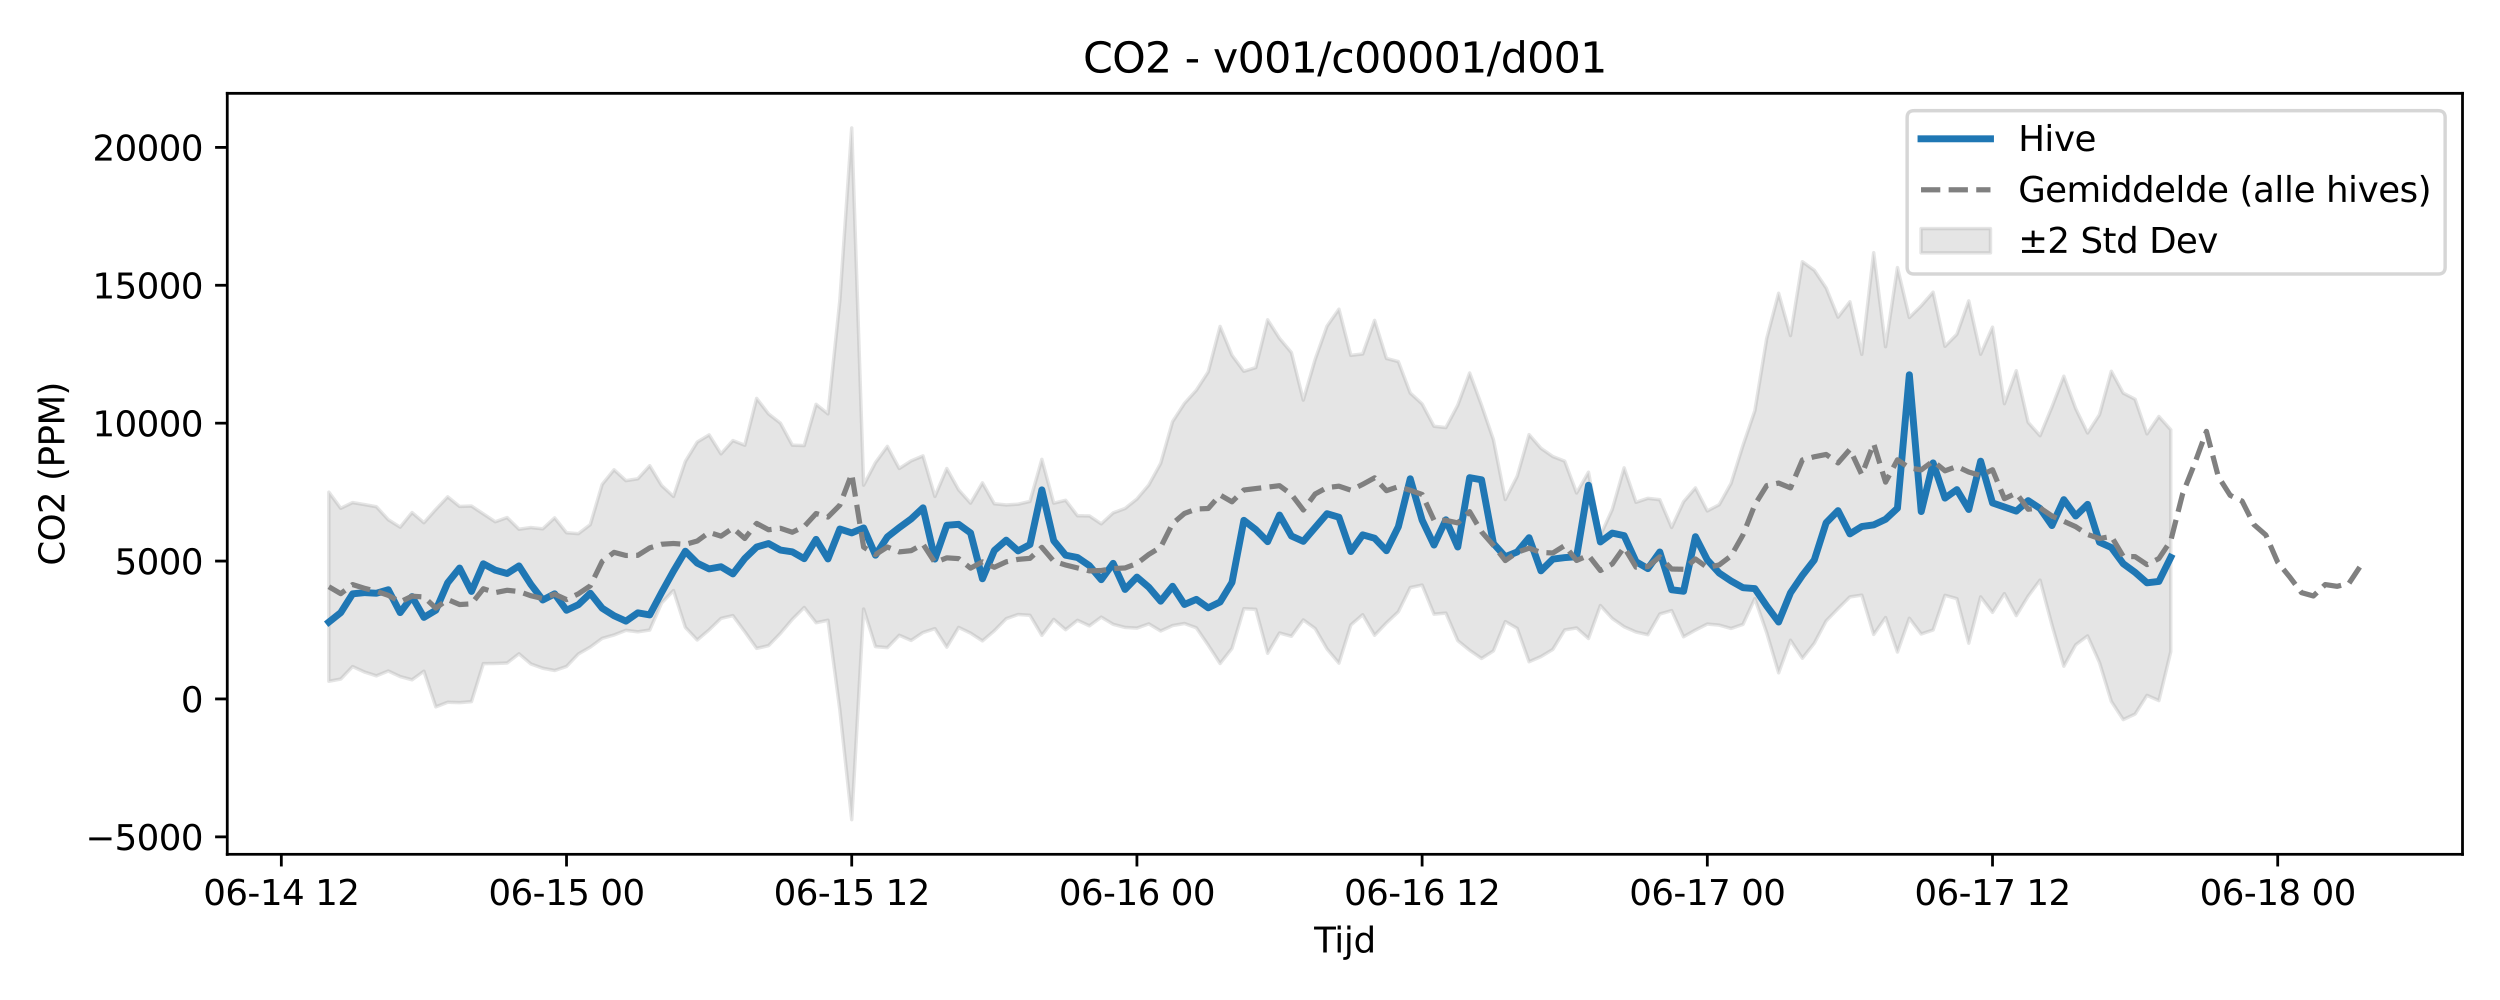 <?xml version="1.0" encoding="utf-8" standalone="no"?>
<!DOCTYPE svg PUBLIC "-//W3C//DTD SVG 1.1//EN"
  "http://www.w3.org/Graphics/SVG/1.1/DTD/svg11.dtd">
<svg xmlns:xlink="http://www.w3.org/1999/xlink" width="720pt" height="288pt" viewBox="0 0 720 288" xmlns="http://www.w3.org/2000/svg" version="1.1">
 <defs>
  <style type="text/css">*{stroke-linejoin: round; stroke-linecap: butt}</style>
 </defs>
 <g id="figure_1">
  <g id="patch_1">
   <path d="M 0 288 
L 720 288 
L 720 0 
L 0 0 
z
" style="fill: #ffffff"/>
  </g>
  <g id="axes_1">
   <g id="patch_2">
    <path d="M 65.45 246.04 
L 709.2 246.04 
L 709.2 26.88 
L 65.45 26.88 
z
" style="fill: #ffffff"/>
   </g>
   <g id="FillBetweenPolyCollection_1">
    <defs>
     <path id="mac1130275d" d="M 94.711 -146.262 
L 94.711 -91.79 
L 98.134 -92.432 
L 101.556 -96.026 
L 104.979 -94.453 
L 108.401 -93.35 
L 111.823 -94.751 
L 115.246 -93.149 
L 118.668 -92.214 
L 122.09 -94.69 
L 125.513 -84.427 
L 128.935 -85.749 
L 132.358 -85.642 
L 135.78 -85.922 
L 139.202 -96.878 
L 142.625 -96.915 
L 146.047 -97.052 
L 149.469 -99.702 
L 152.892 -96.78 
L 156.314 -95.551 
L 159.737 -94.89 
L 163.159 -96.06 
L 166.581 -99.667 
L 170.004 -101.636 
L 173.426 -104.149 
L 176.849 -105.129 
L 180.271 -106.464 
L 183.693 -106.031 
L 187.116 -106.551 
L 190.538 -114.322 
L 193.96 -117.931 
L 197.383 -107.316 
L 200.805 -103.682 
L 204.228 -106.59 
L 207.65 -109.899 
L 211.072 -110.711 
L 214.495 -106.063 
L 217.917 -101.258 
L 221.339 -102.054 
L 224.762 -105.59 
L 228.184 -109.633 
L 231.607 -113.046 
L 235.029 -108.654 
L 238.451 -109.371 
L 241.874 -83.58 
L 245.296 -51.922 
L 248.719 -112.604 
L 252.141 -101.773 
L 255.563 -101.484 
L 258.986 -105.042 
L 262.408 -103.551 
L 265.83 -105.84 
L 269.253 -106.954 
L 272.675 -101.615 
L 276.098 -107.307 
L 279.52 -105.653 
L 282.942 -103.421 
L 286.365 -106.327 
L 289.787 -109.816 
L 293.21 -111.025 
L 296.632 -110.796 
L 300.054 -105.009 
L 303.477 -109.615 
L 306.899 -106.638 
L 310.321 -109.355 
L 313.744 -107.757 
L 317.166 -110.27 
L 320.589 -108.201 
L 324.011 -107.299 
L 327.433 -107.111 
L 330.856 -108.323 
L 334.278 -106.271 
L 337.7 -107.834 
L 341.123 -108.431 
L 344.545 -107.189 
L 347.968 -102.196 
L 351.39 -96.897 
L 354.812 -101.253 
L 358.235 -112.696 
L 361.657 -112.519 
L 365.08 -99.861 
L 368.502 -105.693 
L 371.924 -104.758 
L 375.347 -109.466 
L 378.769 -106.975 
L 382.191 -101.075 
L 385.614 -97.002 
L 389.036 -108.002 
L 392.459 -110.962 
L 395.881 -105.039 
L 399.303 -108.609 
L 402.726 -111.819 
L 406.148 -118.778 
L 409.57 -119.501 
L 412.993 -111.116 
L 416.415 -111.425 
L 419.838 -103.491 
L 423.26 -100.711 
L 426.682 -98.356 
L 430.105 -100.538 
L 433.527 -108.984 
L 436.95 -107.026 
L 440.372 -97.409 
L 443.794 -98.893 
L 447.217 -100.966 
L 450.639 -106.58 
L 454.061 -107.15 
L 457.484 -104.107 
L 460.906 -113.606 
L 464.329 -109.884 
L 467.751 -107.488 
L 471.173 -105.976 
L 474.596 -105.194 
L 478.018 -111.151 
L 481.44 -112.146 
L 484.863 -104.604 
L 488.285 -106.54 
L 491.708 -108.271 
L 495.13 -107.964 
L 498.552 -106.998 
L 501.975 -108.181 
L 505.397 -115.594 
L 508.82 -105.748 
L 512.242 -94.215 
L 515.664 -103.611 
L 519.087 -98.43 
L 522.509 -102.735 
L 525.931 -109.166 
L 529.354 -112.701 
L 532.776 -116.091 
L 536.199 -116.6 
L 539.621 -105.274 
L 543.043 -110.151 
L 546.466 -100.209 
L 549.888 -109.945 
L 553.311 -105.41 
L 556.733 -106.566 
L 560.155 -116.543 
L 563.578 -115.591 
L 567 -102.75 
L 570.422 -116.097 
L 573.845 -111.635 
L 577.267 -117.035 
L 580.69 -110.698 
L 584.112 -116.31 
L 587.534 -120.926 
L 590.957 -108.047 
L 594.379 -96.128 
L 597.801 -102.298 
L 601.224 -104.86 
L 604.646 -97.214 
L 608.069 -85.988 
L 611.491 -80.753 
L 614.913 -82.351 
L 618.336 -87.736 
L 621.758 -86.231 
L 625.181 -100.32 
L 625.181 -164.229 
L 625.181 -164.229 
L 621.758 -168.053 
L 618.336 -163.058 
L 614.913 -173.018 
L 611.491 -174.785 
L 608.069 -181.071 
L 604.646 -168.58 
L 601.224 -163.292 
L 597.801 -170.343 
L 594.379 -179.655 
L 590.957 -170.774 
L 587.534 -162.52 
L 584.112 -166.365 
L 580.69 -181.236 
L 577.267 -171.739 
L 573.845 -193.778 
L 570.422 -185.99 
L 567 -201.357 
L 563.578 -191.724 
L 560.155 -188.265 
L 556.733 -203.861 
L 553.311 -199.935 
L 549.888 -196.555 
L 546.466 -210.935 
L 543.043 -188.146 
L 539.621 -215.228 
L 536.199 -185.948 
L 532.776 -201.094 
L 529.354 -196.664 
L 525.931 -205.072 
L 522.509 -210.168 
L 519.087 -212.626 
L 515.664 -191.352 
L 512.242 -203.545 
L 508.82 -190.545 
L 505.397 -169.712 
L 501.975 -159.716 
L 498.552 -148.796 
L 495.13 -142.647 
L 491.708 -140.849 
L 488.285 -147.487 
L 484.863 -143.492 
L 481.44 -136.087 
L 478.018 -144.093 
L 474.596 -144.479 
L 471.173 -143.342 
L 467.751 -153.26 
L 464.329 -141.267 
L 460.906 -133.773 
L 457.484 -152.015 
L 454.061 -146.021 
L 450.639 -155.19 
L 447.217 -156.514 
L 443.794 -158.899 
L 440.372 -162.836 
L 436.95 -150.833 
L 433.527 -144.131 
L 430.105 -161.365 
L 426.682 -171.324 
L 423.26 -180.578 
L 419.838 -171.322 
L 416.415 -164.854 
L 412.993 -165.238 
L 409.57 -171.685 
L 406.148 -174.815 
L 402.726 -183.863 
L 399.303 -184.768 
L 395.881 -195.735 
L 392.459 -186.06 
L 389.036 -185.655 
L 385.614 -198.959 
L 382.191 -194.086 
L 378.769 -184.501 
L 375.347 -172.765 
L 371.924 -186.476 
L 368.502 -190.555 
L 365.08 -195.904 
L 361.657 -182.135 
L 358.235 -181.066 
L 354.812 -185.698 
L 351.39 -193.991 
L 347.968 -180.906 
L 344.545 -175.632 
L 341.123 -171.829 
L 337.7 -166.573 
L 334.278 -154.562 
L 330.856 -148.34 
L 327.433 -144.297 
L 324.011 -141.555 
L 320.589 -140.299 
L 317.166 -137.127 
L 313.744 -139.417 
L 310.321 -139.465 
L 306.899 -143.922 
L 303.477 -143.095 
L 300.054 -155.714 
L 296.632 -143.597 
L 293.21 -142.789 
L 289.787 -142.579 
L 286.365 -142.916 
L 282.942 -148.944 
L 279.52 -143.097 
L 276.098 -146.927 
L 272.675 -153.07 
L 269.253 -145.032 
L 265.83 -156.709 
L 262.408 -155.269 
L 258.986 -153.07 
L 255.563 -159.448 
L 252.141 -154.785 
L 248.719 -148.272 
L 245.296 -251.158 
L 241.874 -201.471 
L 238.451 -168.814 
L 235.029 -171.554 
L 231.607 -159.676 
L 228.184 -159.793 
L 224.762 -166.129 
L 221.339 -168.806 
L 217.917 -173.262 
L 214.495 -159.774 
L 211.072 -161.117 
L 207.65 -157.29 
L 204.228 -162.764 
L 200.805 -160.688 
L 197.383 -155.123 
L 193.96 -145.018 
L 190.538 -148.195 
L 187.116 -153.881 
L 183.693 -150.111 
L 180.271 -149.572 
L 176.849 -152.716 
L 173.426 -148.492 
L 170.004 -136.922 
L 166.581 -134.307 
L 163.159 -134.569 
L 159.737 -138.863 
L 156.314 -135.698 
L 152.892 -136.073 
L 149.469 -135.585 
L 146.047 -138.949 
L 142.625 -137.73 
L 139.202 -139.997 
L 135.78 -142.263 
L 132.358 -142.143 
L 128.935 -144.918 
L 125.513 -141.291 
L 122.09 -137.456 
L 118.668 -140.391 
L 115.246 -136.173 
L 111.823 -138.328 
L 108.401 -142.071 
L 104.979 -142.677 
L 101.556 -143.262 
L 98.134 -141.618 
L 94.711 -146.262 
z
" style="stroke: #808080; stroke-opacity: 0.2"/>
    </defs>
    <g clip-path="url(#p35424f9059)">
     <use xlink:href="#mac1130275d" x="0" y="288" style="fill: #808080; fill-opacity: 0.2; stroke: #808080; stroke-opacity: 0.2"/>
    </g>
   </g>
   <g id="matplotlib.axis_1">
    <g id="xtick_1">
     <g id="line2d_1">
      <defs>
       <path id="m23a611a1ed" d="M 0 0 
L 0 3.5 
" style="stroke: #000000; stroke-width: 0.8"/>
      </defs>
      <g>
       <use xlink:href="#m23a611a1ed" x="81.022" y="246.04" style="stroke: #000000; stroke-width: 0.8"/>
      </g>
     </g>
     <g id="text_1">
      <!-- 06-14 12 -->
      <g transform="translate(58.541 260.638) scale(0.1 -0.1)">
       <defs>
        <path id="DejaVuSans-30" d="M 2034 4250 
Q 1547 4250 1301 3770 
Q 1056 3291 1056 2328 
Q 1056 1369 1301 889 
Q 1547 409 2034 409 
Q 2525 409 2770 889 
Q 3016 1369 3016 2328 
Q 3016 3291 2770 3770 
Q 2525 4250 2034 4250 
z
M 2034 4750 
Q 2819 4750 3233 4129 
Q 3647 3509 3647 2328 
Q 3647 1150 3233 529 
Q 2819 -91 2034 -91 
Q 1250 -91 836 529 
Q 422 1150 422 2328 
Q 422 3509 836 4129 
Q 1250 4750 2034 4750 
z
" transform="scale(0.016)"/>
        <path id="DejaVuSans-36" d="M 2113 2584 
Q 1688 2584 1439 2293 
Q 1191 2003 1191 1497 
Q 1191 994 1439 701 
Q 1688 409 2113 409 
Q 2538 409 2786 701 
Q 3034 994 3034 1497 
Q 3034 2003 2786 2293 
Q 2538 2584 2113 2584 
z
M 3366 4563 
L 3366 3988 
Q 3128 4100 2886 4159 
Q 2644 4219 2406 4219 
Q 1781 4219 1451 3797 
Q 1122 3375 1075 2522 
Q 1259 2794 1537 2939 
Q 1816 3084 2150 3084 
Q 2853 3084 3261 2657 
Q 3669 2231 3669 1497 
Q 3669 778 3244 343 
Q 2819 -91 2113 -91 
Q 1303 -91 875 529 
Q 447 1150 447 2328 
Q 447 3434 972 4092 
Q 1497 4750 2381 4750 
Q 2619 4750 2861 4703 
Q 3103 4656 3366 4563 
z
" transform="scale(0.016)"/>
        <path id="DejaVuSans-2d" d="M 313 2009 
L 1997 2009 
L 1997 1497 
L 313 1497 
L 313 2009 
z
" transform="scale(0.016)"/>
        <path id="DejaVuSans-31" d="M 794 531 
L 1825 531 
L 1825 4091 
L 703 3866 
L 703 4441 
L 1819 4666 
L 2450 4666 
L 2450 531 
L 3481 531 
L 3481 0 
L 794 0 
L 794 531 
z
" transform="scale(0.016)"/>
        <path id="DejaVuSans-34" d="M 2419 4116 
L 825 1625 
L 2419 1625 
L 2419 4116 
z
M 2253 4666 
L 3047 4666 
L 3047 1625 
L 3713 1625 
L 3713 1100 
L 3047 1100 
L 3047 0 
L 2419 0 
L 2419 1100 
L 313 1100 
L 313 1709 
L 2253 4666 
z
" transform="scale(0.016)"/>
        <path id="DejaVuSans-20" transform="scale(0.016)"/>
        <path id="DejaVuSans-32" d="M 1228 531 
L 3431 531 
L 3431 0 
L 469 0 
L 469 531 
Q 828 903 1448 1529 
Q 2069 2156 2228 2338 
Q 2531 2678 2651 2914 
Q 2772 3150 2772 3378 
Q 2772 3750 2511 3984 
Q 2250 4219 1831 4219 
Q 1534 4219 1204 4116 
Q 875 4013 500 3803 
L 500 4441 
Q 881 4594 1212 4672 
Q 1544 4750 1819 4750 
Q 2544 4750 2975 4387 
Q 3406 4025 3406 3419 
Q 3406 3131 3298 2873 
Q 3191 2616 2906 2266 
Q 2828 2175 2409 1742 
Q 1991 1309 1228 531 
z
" transform="scale(0.016)"/>
       </defs>
       <use xlink:href="#DejaVuSans-30"/>
       <use xlink:href="#DejaVuSans-36" transform="translate(63.623 0)"/>
       <use xlink:href="#DejaVuSans-2d" transform="translate(127.246 0)"/>
       <use xlink:href="#DejaVuSans-31" transform="translate(163.33 0)"/>
       <use xlink:href="#DejaVuSans-34" transform="translate(226.953 0)"/>
       <use xlink:href="#DejaVuSans-20" transform="translate(290.576 0)"/>
       <use xlink:href="#DejaVuSans-31" transform="translate(322.363 0)"/>
       <use xlink:href="#DejaVuSans-32" transform="translate(385.986 0)"/>
      </g>
     </g>
    </g>
    <g id="xtick_2">
     <g id="line2d_2">
      <g>
       <use xlink:href="#m23a611a1ed" x="163.159" y="246.04" style="stroke: #000000; stroke-width: 0.8"/>
      </g>
     </g>
     <g id="text_2">
      <!-- 06-15 00 -->
      <g transform="translate(140.679 260.638) scale(0.1 -0.1)">
       <defs>
        <path id="DejaVuSans-35" d="M 691 4666 
L 3169 4666 
L 3169 4134 
L 1269 4134 
L 1269 2991 
Q 1406 3038 1543 3061 
Q 1681 3084 1819 3084 
Q 2600 3084 3056 2656 
Q 3513 2228 3513 1497 
Q 3513 744 3044 326 
Q 2575 -91 1722 -91 
Q 1428 -91 1123 -41 
Q 819 9 494 109 
L 494 744 
Q 775 591 1075 516 
Q 1375 441 1709 441 
Q 2250 441 2565 725 
Q 2881 1009 2881 1497 
Q 2881 1984 2565 2268 
Q 2250 2553 1709 2553 
Q 1456 2553 1204 2497 
Q 953 2441 691 2322 
L 691 4666 
z
" transform="scale(0.016)"/>
       </defs>
       <use xlink:href="#DejaVuSans-30"/>
       <use xlink:href="#DejaVuSans-36" transform="translate(63.623 0)"/>
       <use xlink:href="#DejaVuSans-2d" transform="translate(127.246 0)"/>
       <use xlink:href="#DejaVuSans-31" transform="translate(163.33 0)"/>
       <use xlink:href="#DejaVuSans-35" transform="translate(226.953 0)"/>
       <use xlink:href="#DejaVuSans-20" transform="translate(290.576 0)"/>
       <use xlink:href="#DejaVuSans-30" transform="translate(322.363 0)"/>
       <use xlink:href="#DejaVuSans-30" transform="translate(385.986 0)"/>
      </g>
     </g>
    </g>
    <g id="xtick_3">
     <g id="line2d_3">
      <g>
       <use xlink:href="#m23a611a1ed" x="245.296" y="246.04" style="stroke: #000000; stroke-width: 0.8"/>
      </g>
     </g>
     <g id="text_3">
      <!-- 06-15 12 -->
      <g transform="translate(222.816 260.638) scale(0.1 -0.1)">
       <use xlink:href="#DejaVuSans-30"/>
       <use xlink:href="#DejaVuSans-36" transform="translate(63.623 0)"/>
       <use xlink:href="#DejaVuSans-2d" transform="translate(127.246 0)"/>
       <use xlink:href="#DejaVuSans-31" transform="translate(163.33 0)"/>
       <use xlink:href="#DejaVuSans-35" transform="translate(226.953 0)"/>
       <use xlink:href="#DejaVuSans-20" transform="translate(290.576 0)"/>
       <use xlink:href="#DejaVuSans-31" transform="translate(322.363 0)"/>
       <use xlink:href="#DejaVuSans-32" transform="translate(385.986 0)"/>
      </g>
     </g>
    </g>
    <g id="xtick_4">
     <g id="line2d_4">
      <g>
       <use xlink:href="#m23a611a1ed" x="327.433" y="246.04" style="stroke: #000000; stroke-width: 0.8"/>
      </g>
     </g>
     <g id="text_4">
      <!-- 06-16 00 -->
      <g transform="translate(304.953 260.638) scale(0.1 -0.1)">
       <use xlink:href="#DejaVuSans-30"/>
       <use xlink:href="#DejaVuSans-36" transform="translate(63.623 0)"/>
       <use xlink:href="#DejaVuSans-2d" transform="translate(127.246 0)"/>
       <use xlink:href="#DejaVuSans-31" transform="translate(163.33 0)"/>
       <use xlink:href="#DejaVuSans-36" transform="translate(226.953 0)"/>
       <use xlink:href="#DejaVuSans-20" transform="translate(290.576 0)"/>
       <use xlink:href="#DejaVuSans-30" transform="translate(322.363 0)"/>
       <use xlink:href="#DejaVuSans-30" transform="translate(385.986 0)"/>
      </g>
     </g>
    </g>
    <g id="xtick_5">
     <g id="line2d_5">
      <g>
       <use xlink:href="#m23a611a1ed" x="409.57" y="246.04" style="stroke: #000000; stroke-width: 0.8"/>
      </g>
     </g>
     <g id="text_5">
      <!-- 06-16 12 -->
      <g transform="translate(387.09 260.638) scale(0.1 -0.1)">
       <use xlink:href="#DejaVuSans-30"/>
       <use xlink:href="#DejaVuSans-36" transform="translate(63.623 0)"/>
       <use xlink:href="#DejaVuSans-2d" transform="translate(127.246 0)"/>
       <use xlink:href="#DejaVuSans-31" transform="translate(163.33 0)"/>
       <use xlink:href="#DejaVuSans-36" transform="translate(226.953 0)"/>
       <use xlink:href="#DejaVuSans-20" transform="translate(290.576 0)"/>
       <use xlink:href="#DejaVuSans-31" transform="translate(322.363 0)"/>
       <use xlink:href="#DejaVuSans-32" transform="translate(385.986 0)"/>
      </g>
     </g>
    </g>
    <g id="xtick_6">
     <g id="line2d_6">
      <g>
       <use xlink:href="#m23a611a1ed" x="491.708" y="246.04" style="stroke: #000000; stroke-width: 0.8"/>
      </g>
     </g>
     <g id="text_6">
      <!-- 06-17 00 -->
      <g transform="translate(469.227 260.638) scale(0.1 -0.1)">
       <defs>
        <path id="DejaVuSans-37" d="M 525 4666 
L 3525 4666 
L 3525 4397 
L 1831 0 
L 1172 0 
L 2766 4134 
L 525 4134 
L 525 4666 
z
" transform="scale(0.016)"/>
       </defs>
       <use xlink:href="#DejaVuSans-30"/>
       <use xlink:href="#DejaVuSans-36" transform="translate(63.623 0)"/>
       <use xlink:href="#DejaVuSans-2d" transform="translate(127.246 0)"/>
       <use xlink:href="#DejaVuSans-31" transform="translate(163.33 0)"/>
       <use xlink:href="#DejaVuSans-37" transform="translate(226.953 0)"/>
       <use xlink:href="#DejaVuSans-20" transform="translate(290.576 0)"/>
       <use xlink:href="#DejaVuSans-30" transform="translate(322.363 0)"/>
       <use xlink:href="#DejaVuSans-30" transform="translate(385.986 0)"/>
      </g>
     </g>
    </g>
    <g id="xtick_7">
     <g id="line2d_7">
      <g>
       <use xlink:href="#m23a611a1ed" x="573.845" y="246.04" style="stroke: #000000; stroke-width: 0.8"/>
      </g>
     </g>
     <g id="text_7">
      <!-- 06-17 12 -->
      <g transform="translate(551.364 260.638) scale(0.1 -0.1)">
       <use xlink:href="#DejaVuSans-30"/>
       <use xlink:href="#DejaVuSans-36" transform="translate(63.623 0)"/>
       <use xlink:href="#DejaVuSans-2d" transform="translate(127.246 0)"/>
       <use xlink:href="#DejaVuSans-31" transform="translate(163.33 0)"/>
       <use xlink:href="#DejaVuSans-37" transform="translate(226.953 0)"/>
       <use xlink:href="#DejaVuSans-20" transform="translate(290.576 0)"/>
       <use xlink:href="#DejaVuSans-31" transform="translate(322.363 0)"/>
       <use xlink:href="#DejaVuSans-32" transform="translate(385.986 0)"/>
      </g>
     </g>
    </g>
    <g id="xtick_8">
     <g id="line2d_8">
      <g>
       <use xlink:href="#m23a611a1ed" x="655.982" y="246.04" style="stroke: #000000; stroke-width: 0.8"/>
      </g>
     </g>
     <g id="text_8">
      <!-- 06-18 00 -->
      <g transform="translate(633.501 260.638) scale(0.1 -0.1)">
       <defs>
        <path id="DejaVuSans-38" d="M 2034 2216 
Q 1584 2216 1326 1975 
Q 1069 1734 1069 1313 
Q 1069 891 1326 650 
Q 1584 409 2034 409 
Q 2484 409 2743 651 
Q 3003 894 3003 1313 
Q 3003 1734 2745 1975 
Q 2488 2216 2034 2216 
z
M 1403 2484 
Q 997 2584 770 2862 
Q 544 3141 544 3541 
Q 544 4100 942 4425 
Q 1341 4750 2034 4750 
Q 2731 4750 3128 4425 
Q 3525 4100 3525 3541 
Q 3525 3141 3298 2862 
Q 3072 2584 2669 2484 
Q 3125 2378 3379 2068 
Q 3634 1759 3634 1313 
Q 3634 634 3220 271 
Q 2806 -91 2034 -91 
Q 1263 -91 848 271 
Q 434 634 434 1313 
Q 434 1759 690 2068 
Q 947 2378 1403 2484 
z
M 1172 3481 
Q 1172 3119 1398 2916 
Q 1625 2713 2034 2713 
Q 2441 2713 2670 2916 
Q 2900 3119 2900 3481 
Q 2900 3844 2670 4047 
Q 2441 4250 2034 4250 
Q 1625 4250 1398 4047 
Q 1172 3844 1172 3481 
z
" transform="scale(0.016)"/>
       </defs>
       <use xlink:href="#DejaVuSans-30"/>
       <use xlink:href="#DejaVuSans-36" transform="translate(63.623 0)"/>
       <use xlink:href="#DejaVuSans-2d" transform="translate(127.246 0)"/>
       <use xlink:href="#DejaVuSans-31" transform="translate(163.33 0)"/>
       <use xlink:href="#DejaVuSans-38" transform="translate(226.953 0)"/>
       <use xlink:href="#DejaVuSans-20" transform="translate(290.576 0)"/>
       <use xlink:href="#DejaVuSans-30" transform="translate(322.363 0)"/>
       <use xlink:href="#DejaVuSans-30" transform="translate(385.986 0)"/>
      </g>
     </g>
    </g>
    <g id="text_9">
     <!-- Tijd -->
     <g transform="translate(378.475 274.317) scale(0.1 -0.1)">
      <defs>
       <path id="DejaVuSans-54" d="M -19 4666 
L 3928 4666 
L 3928 4134 
L 2272 4134 
L 2272 0 
L 1638 0 
L 1638 4134 
L -19 4134 
L -19 4666 
z
" transform="scale(0.016)"/>
       <path id="DejaVuSans-69" d="M 603 3500 
L 1178 3500 
L 1178 0 
L 603 0 
L 603 3500 
z
M 603 4863 
L 1178 4863 
L 1178 4134 
L 603 4134 
L 603 4863 
z
" transform="scale(0.016)"/>
       <path id="DejaVuSans-6a" d="M 603 3500 
L 1178 3500 
L 1178 -63 
Q 1178 -731 923 -1031 
Q 669 -1331 103 -1331 
L -116 -1331 
L -116 -844 
L 38 -844 
Q 366 -844 484 -692 
Q 603 -541 603 -63 
L 603 3500 
z
M 603 4863 
L 1178 4863 
L 1178 4134 
L 603 4134 
L 603 4863 
z
" transform="scale(0.016)"/>
       <path id="DejaVuSans-64" d="M 2906 2969 
L 2906 4863 
L 3481 4863 
L 3481 0 
L 2906 0 
L 2906 525 
Q 2725 213 2448 61 
Q 2172 -91 1784 -91 
Q 1150 -91 751 415 
Q 353 922 353 1747 
Q 353 2572 751 3078 
Q 1150 3584 1784 3584 
Q 2172 3584 2448 3432 
Q 2725 3281 2906 2969 
z
M 947 1747 
Q 947 1113 1208 752 
Q 1469 391 1925 391 
Q 2381 391 2643 752 
Q 2906 1113 2906 1747 
Q 2906 2381 2643 2742 
Q 2381 3103 1925 3103 
Q 1469 3103 1208 2742 
Q 947 2381 947 1747 
z
" transform="scale(0.016)"/>
      </defs>
      <use xlink:href="#DejaVuSans-54"/>
      <use xlink:href="#DejaVuSans-69" transform="translate(57.959 0)"/>
      <use xlink:href="#DejaVuSans-6a" transform="translate(85.742 0)"/>
      <use xlink:href="#DejaVuSans-64" transform="translate(113.525 0)"/>
     </g>
    </g>
   </g>
   <g id="matplotlib.axis_2">
    <g id="ytick_1">
     <g id="line2d_9">
      <defs>
       <path id="m3621f8d94a" d="M 0 0 
L -3.5 0 
" style="stroke: #000000; stroke-width: 0.8"/>
      </defs>
      <g>
       <use xlink:href="#m3621f8d94a" x="65.45" y="241.011" style="stroke: #000000; stroke-width: 0.8"/>
      </g>
     </g>
     <g id="text_10">
      <!-- −5000 -->
      <g transform="translate(24.62 244.81) scale(0.1 -0.1)">
       <defs>
        <path id="DejaVuSans-2212" d="M 678 2272 
L 4684 2272 
L 4684 1741 
L 678 1741 
L 678 2272 
z
" transform="scale(0.016)"/>
       </defs>
       <use xlink:href="#DejaVuSans-2212"/>
       <use xlink:href="#DejaVuSans-35" transform="translate(83.789 0)"/>
       <use xlink:href="#DejaVuSans-30" transform="translate(147.412 0)"/>
       <use xlink:href="#DejaVuSans-30" transform="translate(211.035 0)"/>
       <use xlink:href="#DejaVuSans-30" transform="translate(274.658 0)"/>
      </g>
     </g>
    </g>
    <g id="ytick_2">
     <g id="line2d_10">
      <g>
       <use xlink:href="#m3621f8d94a" x="65.45" y="201.298" style="stroke: #000000; stroke-width: 0.8"/>
      </g>
     </g>
     <g id="text_11">
      <!-- 0 -->
      <g transform="translate(52.087 205.098) scale(0.1 -0.1)">
       <use xlink:href="#DejaVuSans-30"/>
      </g>
     </g>
    </g>
    <g id="ytick_3">
     <g id="line2d_11">
      <g>
       <use xlink:href="#m3621f8d94a" x="65.45" y="161.586" style="stroke: #000000; stroke-width: 0.8"/>
      </g>
     </g>
     <g id="text_12">
      <!-- 5000 -->
      <g transform="translate(33 165.385) scale(0.1 -0.1)">
       <use xlink:href="#DejaVuSans-35"/>
       <use xlink:href="#DejaVuSans-30" transform="translate(63.623 0)"/>
       <use xlink:href="#DejaVuSans-30" transform="translate(127.246 0)"/>
       <use xlink:href="#DejaVuSans-30" transform="translate(190.869 0)"/>
      </g>
     </g>
    </g>
    <g id="ytick_4">
     <g id="line2d_12">
      <g>
       <use xlink:href="#m3621f8d94a" x="65.45" y="121.874" style="stroke: #000000; stroke-width: 0.8"/>
      </g>
     </g>
     <g id="text_13">
      <!-- 10000 -->
      <g transform="translate(26.637 125.673) scale(0.1 -0.1)">
       <use xlink:href="#DejaVuSans-31"/>
       <use xlink:href="#DejaVuSans-30" transform="translate(63.623 0)"/>
       <use xlink:href="#DejaVuSans-30" transform="translate(127.246 0)"/>
       <use xlink:href="#DejaVuSans-30" transform="translate(190.869 0)"/>
       <use xlink:href="#DejaVuSans-30" transform="translate(254.492 0)"/>
      </g>
     </g>
    </g>
    <g id="ytick_5">
     <g id="line2d_13">
      <g>
       <use xlink:href="#m3621f8d94a" x="65.45" y="82.162" style="stroke: #000000; stroke-width: 0.8"/>
      </g>
     </g>
     <g id="text_14">
      <!-- 15000 -->
      <g transform="translate(26.637 85.961) scale(0.1 -0.1)">
       <use xlink:href="#DejaVuSans-31"/>
       <use xlink:href="#DejaVuSans-35" transform="translate(63.623 0)"/>
       <use xlink:href="#DejaVuSans-30" transform="translate(127.246 0)"/>
       <use xlink:href="#DejaVuSans-30" transform="translate(190.869 0)"/>
       <use xlink:href="#DejaVuSans-30" transform="translate(254.492 0)"/>
      </g>
     </g>
    </g>
    <g id="ytick_6">
     <g id="line2d_14">
      <g>
       <use xlink:href="#m3621f8d94a" x="65.45" y="42.449" style="stroke: #000000; stroke-width: 0.8"/>
      </g>
     </g>
     <g id="text_15">
      <!-- 20000 -->
      <g transform="translate(26.637 46.248) scale(0.1 -0.1)">
       <use xlink:href="#DejaVuSans-32"/>
       <use xlink:href="#DejaVuSans-30" transform="translate(63.623 0)"/>
       <use xlink:href="#DejaVuSans-30" transform="translate(127.246 0)"/>
       <use xlink:href="#DejaVuSans-30" transform="translate(190.869 0)"/>
       <use xlink:href="#DejaVuSans-30" transform="translate(254.492 0)"/>
      </g>
     </g>
    </g>
    <g id="text_16">
     <!-- CO2 (PPM) -->
     <g transform="translate(18.541 162.903) rotate(-90) scale(0.1 -0.1)">
      <defs>
       <path id="DejaVuSans-43" d="M 4122 4306 
L 4122 3641 
Q 3803 3938 3442 4084 
Q 3081 4231 2675 4231 
Q 1875 4231 1450 3742 
Q 1025 3253 1025 2328 
Q 1025 1406 1450 917 
Q 1875 428 2675 428 
Q 3081 428 3442 575 
Q 3803 722 4122 1019 
L 4122 359 
Q 3791 134 3420 21 
Q 3050 -91 2638 -91 
Q 1578 -91 968 557 
Q 359 1206 359 2328 
Q 359 3453 968 4101 
Q 1578 4750 2638 4750 
Q 3056 4750 3426 4639 
Q 3797 4528 4122 4306 
z
" transform="scale(0.016)"/>
       <path id="DejaVuSans-4f" d="M 2522 4238 
Q 1834 4238 1429 3725 
Q 1025 3213 1025 2328 
Q 1025 1447 1429 934 
Q 1834 422 2522 422 
Q 3209 422 3611 934 
Q 4013 1447 4013 2328 
Q 4013 3213 3611 3725 
Q 3209 4238 2522 4238 
z
M 2522 4750 
Q 3503 4750 4090 4092 
Q 4678 3434 4678 2328 
Q 4678 1225 4090 567 
Q 3503 -91 2522 -91 
Q 1538 -91 948 565 
Q 359 1222 359 2328 
Q 359 3434 948 4092 
Q 1538 4750 2522 4750 
z
" transform="scale(0.016)"/>
       <path id="DejaVuSans-28" d="M 1984 4856 
Q 1566 4138 1362 3434 
Q 1159 2731 1159 2009 
Q 1159 1288 1364 580 
Q 1569 -128 1984 -844 
L 1484 -844 
Q 1016 -109 783 600 
Q 550 1309 550 2009 
Q 550 2706 781 3412 
Q 1013 4119 1484 4856 
L 1984 4856 
z
" transform="scale(0.016)"/>
       <path id="DejaVuSans-50" d="M 1259 4147 
L 1259 2394 
L 2053 2394 
Q 2494 2394 2734 2622 
Q 2975 2850 2975 3272 
Q 2975 3691 2734 3919 
Q 2494 4147 2053 4147 
L 1259 4147 
z
M 628 4666 
L 2053 4666 
Q 2838 4666 3239 4311 
Q 3641 3956 3641 3272 
Q 3641 2581 3239 2228 
Q 2838 1875 2053 1875 
L 1259 1875 
L 1259 0 
L 628 0 
L 628 4666 
z
" transform="scale(0.016)"/>
       <path id="DejaVuSans-4d" d="M 628 4666 
L 1569 4666 
L 2759 1491 
L 3956 4666 
L 4897 4666 
L 4897 0 
L 4281 0 
L 4281 4097 
L 3078 897 
L 2444 897 
L 1241 4097 
L 1241 0 
L 628 0 
L 628 4666 
z
" transform="scale(0.016)"/>
       <path id="DejaVuSans-29" d="M 513 4856 
L 1013 4856 
Q 1481 4119 1714 3412 
Q 1947 2706 1947 2009 
Q 1947 1309 1714 600 
Q 1481 -109 1013 -844 
L 513 -844 
Q 928 -128 1133 580 
Q 1338 1288 1338 2009 
Q 1338 2731 1133 3434 
Q 928 4138 513 4856 
z
" transform="scale(0.016)"/>
      </defs>
      <use xlink:href="#DejaVuSans-43"/>
      <use xlink:href="#DejaVuSans-4f" transform="translate(69.824 0)"/>
      <use xlink:href="#DejaVuSans-32" transform="translate(148.535 0)"/>
      <use xlink:href="#DejaVuSans-20" transform="translate(212.158 0)"/>
      <use xlink:href="#DejaVuSans-28" transform="translate(243.945 0)"/>
      <use xlink:href="#DejaVuSans-50" transform="translate(282.959 0)"/>
      <use xlink:href="#DejaVuSans-50" transform="translate(343.262 0)"/>
      <use xlink:href="#DejaVuSans-4d" transform="translate(403.564 0)"/>
      <use xlink:href="#DejaVuSans-29" transform="translate(489.844 0)"/>
     </g>
    </g>
   </g>
   <g id="line2d_15">
    <path d="M 94.711 179.159 
L 98.134 176.436 
L 101.556 171.024 
L 104.979 170.672 
L 108.401 170.855 
L 111.823 169.849 
L 115.246 176.425 
L 118.668 171.843 
L 122.09 177.802 
L 125.513 175.748 
L 128.935 167.832 
L 132.358 163.601 
L 135.78 170.328 
L 139.202 162.375 
L 142.625 164.205 
L 146.047 165.166 
L 149.469 162.987 
L 152.892 168.311 
L 156.314 172.798 
L 159.737 171.024 
L 163.159 175.758 
L 166.581 174.148 
L 170.004 170.852 
L 173.426 175.16 
L 176.849 177.333 
L 180.271 178.885 
L 183.693 176.499 
L 187.116 177.095 
L 190.538 170.643 
L 193.96 164.488 
L 197.383 158.753 
L 200.805 162.184 
L 204.228 163.842 
L 207.65 163.225 
L 211.072 165.282 
L 214.495 160.845 
L 217.917 157.541 
L 221.339 156.54 
L 224.762 158.42 
L 228.184 158.933 
L 231.607 160.9 
L 235.029 155.343 
L 238.451 160.969 
L 241.874 152.357 
L 245.296 153.474 
L 248.719 152.053 
L 252.141 159.889 
L 255.563 154.629 
L 258.986 151.955 
L 262.408 149.455 
L 265.83 146.257 
L 269.253 161.004 
L 272.675 151.279 
L 276.098 151.007 
L 279.52 153.485 
L 282.942 166.685 
L 286.365 158.544 
L 289.787 155.568 
L 293.21 158.655 
L 296.632 156.823 
L 300.054 141.089 
L 303.477 155.719 
L 306.899 159.9 
L 310.321 160.564 
L 313.744 162.902 
L 317.166 166.945 
L 320.589 162.248 
L 324.011 169.756 
L 327.433 166.206 
L 330.856 169.124 
L 334.278 173.142 
L 337.7 168.854 
L 341.123 174.088 
L 344.545 172.621 
L 347.968 175.049 
L 351.39 173.373 
L 354.812 167.736 
L 358.235 149.86 
L 361.657 152.524 
L 365.08 155.997 
L 368.502 148.341 
L 371.924 154.361 
L 375.347 155.905 
L 382.191 147.949 
L 385.614 148.96 
L 389.036 158.833 
L 392.459 154.036 
L 395.881 155.007 
L 399.303 158.604 
L 402.726 151.685 
L 406.148 137.896 
L 409.57 149.794 
L 412.993 156.972 
L 416.415 149.707 
L 419.838 157.533 
L 423.26 137.571 
L 426.682 138.182 
L 430.105 156.532 
L 433.527 160.339 
L 436.95 158.963 
L 440.372 154.864 
L 443.794 164.398 
L 447.217 161.022 
L 450.639 160.591 
L 454.061 160.334 
L 457.484 139.758 
L 460.906 156.079 
L 464.329 153.533 
L 467.751 154.266 
L 471.173 161.761 
L 474.596 163.765 
L 478.018 158.978 
L 481.44 169.852 
L 484.863 170.283 
L 488.285 154.57 
L 491.708 161.263 
L 495.13 165.038 
L 498.552 167.326 
L 501.975 169.253 
L 505.397 169.518 
L 508.82 174.543 
L 512.242 179.139 
L 515.664 170.736 
L 519.087 165.698 
L 522.509 161.284 
L 525.931 150.554 
L 529.354 147.071 
L 532.776 153.752 
L 536.199 151.638 
L 539.621 151.17 
L 543.043 149.557 
L 546.466 146.368 
L 549.888 107.943 
L 553.311 147.322 
L 556.733 133.323 
L 560.155 143.454 
L 563.578 141.018 
L 567 146.73 
L 570.422 132.827 
L 573.845 144.843 
L 580.69 147.198 
L 584.112 144.188 
L 587.534 146.437 
L 590.957 151.36 
L 594.379 143.906 
L 597.801 148.604 
L 601.224 145.256 
L 604.646 156.146 
L 608.069 157.694 
L 611.491 162.341 
L 614.913 164.845 
L 618.336 167.855 
L 621.758 167.45 
L 625.181 160.509 
L 625.181 160.509 
" clip-path="url(#p35424f9059)" style="fill: none; stroke: #1f77b4; stroke-width: 2; stroke-linecap: square"/>
   </g>
   <g id="line2d_16">
    <path d="M 94.711 168.974 
L 98.134 170.975 
L 101.556 168.356 
L 104.979 169.435 
L 108.401 170.289 
L 111.823 171.46 
L 115.246 173.339 
L 118.668 171.698 
L 122.09 171.927 
L 125.513 175.141 
L 128.935 172.667 
L 132.358 174.107 
L 135.78 173.908 
L 139.202 169.563 
L 142.625 170.677 
L 146.047 170 
L 149.469 170.357 
L 152.892 171.574 
L 156.314 172.375 
L 159.737 171.124 
L 163.159 172.686 
L 166.581 171.013 
L 170.004 168.721 
L 173.426 161.679 
L 176.849 159.077 
L 180.271 159.982 
L 183.693 159.929 
L 187.116 157.784 
L 190.538 156.741 
L 193.96 156.526 
L 197.383 156.78 
L 200.805 155.815 
L 204.228 153.323 
L 207.65 154.405 
L 211.072 152.086 
L 214.495 155.081 
L 217.917 150.74 
L 221.339 152.57 
L 224.762 152.141 
L 228.184 153.287 
L 231.607 151.639 
L 235.029 147.896 
L 238.451 148.908 
L 241.874 145.475 
L 245.296 136.46 
L 248.719 157.562 
L 252.141 159.721 
L 255.563 157.534 
L 258.986 158.944 
L 262.408 158.59 
L 265.83 156.725 
L 269.253 162.007 
L 272.675 160.658 
L 276.098 160.883 
L 279.52 163.625 
L 282.942 161.817 
L 286.365 163.378 
L 289.787 161.802 
L 293.21 161.093 
L 296.632 160.803 
L 300.054 157.638 
L 303.477 161.645 
L 306.899 162.72 
L 313.744 164.413 
L 317.166 164.302 
L 320.589 163.75 
L 324.011 163.573 
L 327.433 162.296 
L 330.856 159.669 
L 334.278 157.584 
L 337.7 150.797 
L 341.123 147.87 
L 344.545 146.589 
L 347.968 146.449 
L 351.39 142.556 
L 354.812 144.525 
L 358.235 141.119 
L 368.502 139.876 
L 371.924 142.383 
L 375.347 146.885 
L 378.769 142.262 
L 382.191 140.42 
L 385.614 140.019 
L 389.036 141.171 
L 392.459 139.489 
L 395.881 137.613 
L 399.303 141.312 
L 402.726 140.159 
L 406.148 141.203 
L 409.57 142.407 
L 412.993 149.823 
L 416.415 149.861 
L 419.838 150.594 
L 423.26 147.356 
L 426.682 153.16 
L 430.105 157.048 
L 433.527 161.443 
L 436.95 159.07 
L 440.372 157.878 
L 443.794 159.104 
L 447.217 159.26 
L 450.639 157.115 
L 454.061 161.415 
L 457.484 159.939 
L 460.906 164.31 
L 464.329 162.424 
L 467.751 157.626 
L 471.173 163.341 
L 474.596 163.163 
L 478.018 160.378 
L 481.44 163.884 
L 484.863 163.952 
L 488.285 160.986 
L 491.708 163.44 
L 495.13 162.695 
L 498.552 160.103 
L 501.975 154.051 
L 505.397 145.347 
L 508.82 139.853 
L 512.242 139.12 
L 515.664 140.518 
L 519.087 132.472 
L 522.509 131.549 
L 525.931 130.881 
L 529.354 133.318 
L 532.776 129.408 
L 536.199 136.726 
L 539.621 127.749 
L 543.043 138.852 
L 546.466 132.428 
L 549.888 134.75 
L 553.311 135.328 
L 556.733 132.787 
L 560.155 135.596 
L 563.578 134.342 
L 567 135.946 
L 570.422 136.956 
L 573.845 135.293 
L 577.267 143.613 
L 580.69 142.033 
L 584.112 146.662 
L 587.534 146.277 
L 590.957 148.589 
L 597.801 151.68 
L 601.224 153.924 
L 604.646 155.103 
L 608.069 154.47 
L 611.491 160.231 
L 614.913 160.316 
L 618.336 162.603 
L 621.758 160.858 
L 625.181 155.725 
L 628.603 142.199 
L 632.025 133.589 
L 635.448 124.233 
L 638.87 137.256 
L 642.292 142.654 
L 645.715 144.311 
L 649.137 151.092 
L 652.56 154.078 
L 655.982 161.936 
L 659.404 166.119 
L 662.827 170.675 
L 666.249 171.641 
L 669.671 168.356 
L 673.094 168.865 
L 676.516 167.996 
L 679.939 162.817 
L 679.939 162.817 
" clip-path="url(#p35424f9059)" style="fill: none; stroke-dasharray: 5.55,2.4; stroke-dashoffset: 0; stroke: #808080; stroke-width: 1.5"/>
   </g>
   <g id="patch_3">
    <path d="M 65.45 246.04 
L 65.45 26.88 
" style="fill: none; stroke: #000000; stroke-width: 0.8; stroke-linejoin: miter; stroke-linecap: square"/>
   </g>
   <g id="patch_4">
    <path d="M 709.2 246.04 
L 709.2 26.88 
" style="fill: none; stroke: #000000; stroke-width: 0.8; stroke-linejoin: miter; stroke-linecap: square"/>
   </g>
   <g id="patch_5">
    <path d="M 65.45 246.04 
L 709.2 246.04 
" style="fill: none; stroke: #000000; stroke-width: 0.8; stroke-linejoin: miter; stroke-linecap: square"/>
   </g>
   <g id="patch_6">
    <path d="M 65.45 26.88 
L 709.2 26.88 
" style="fill: none; stroke: #000000; stroke-width: 0.8; stroke-linejoin: miter; stroke-linecap: square"/>
   </g>
   <g id="text_17">
    <!-- CO2 - v001/c00001/d001 -->
    <g transform="translate(311.922 20.88) scale(0.12 -0.12)">
     <defs>
      <path id="DejaVuSans-76" d="M 191 3500 
L 800 3500 
L 1894 563 
L 2988 3500 
L 3597 3500 
L 2284 0 
L 1503 0 
L 191 3500 
z
" transform="scale(0.016)"/>
      <path id="DejaVuSans-2f" d="M 1625 4666 
L 2156 4666 
L 531 -594 
L 0 -594 
L 1625 4666 
z
" transform="scale(0.016)"/>
      <path id="DejaVuSans-63" d="M 3122 3366 
L 3122 2828 
Q 2878 2963 2633 3030 
Q 2388 3097 2138 3097 
Q 1578 3097 1268 2742 
Q 959 2388 959 1747 
Q 959 1106 1268 751 
Q 1578 397 2138 397 
Q 2388 397 2633 464 
Q 2878 531 3122 666 
L 3122 134 
Q 2881 22 2623 -34 
Q 2366 -91 2075 -91 
Q 1284 -91 818 406 
Q 353 903 353 1747 
Q 353 2603 823 3093 
Q 1294 3584 2113 3584 
Q 2378 3584 2631 3529 
Q 2884 3475 3122 3366 
z
" transform="scale(0.016)"/>
     </defs>
     <use xlink:href="#DejaVuSans-43"/>
     <use xlink:href="#DejaVuSans-4f" transform="translate(69.824 0)"/>
     <use xlink:href="#DejaVuSans-32" transform="translate(148.535 0)"/>
     <use xlink:href="#DejaVuSans-20" transform="translate(212.158 0)"/>
     <use xlink:href="#DejaVuSans-2d" transform="translate(243.945 0)"/>
     <use xlink:href="#DejaVuSans-20" transform="translate(280.029 0)"/>
     <use xlink:href="#DejaVuSans-76" transform="translate(311.816 0)"/>
     <use xlink:href="#DejaVuSans-30" transform="translate(370.996 0)"/>
     <use xlink:href="#DejaVuSans-30" transform="translate(434.619 0)"/>
     <use xlink:href="#DejaVuSans-31" transform="translate(498.242 0)"/>
     <use xlink:href="#DejaVuSans-2f" transform="translate(561.865 0)"/>
     <use xlink:href="#DejaVuSans-63" transform="translate(595.557 0)"/>
     <use xlink:href="#DejaVuSans-30" transform="translate(650.537 0)"/>
     <use xlink:href="#DejaVuSans-30" transform="translate(714.16 0)"/>
     <use xlink:href="#DejaVuSans-30" transform="translate(777.783 0)"/>
     <use xlink:href="#DejaVuSans-30" transform="translate(841.406 0)"/>
     <use xlink:href="#DejaVuSans-31" transform="translate(905.029 0)"/>
     <use xlink:href="#DejaVuSans-2f" transform="translate(968.652 0)"/>
     <use xlink:href="#DejaVuSans-64" transform="translate(1002.344 0)"/>
     <use xlink:href="#DejaVuSans-30" transform="translate(1065.82 0)"/>
     <use xlink:href="#DejaVuSans-30" transform="translate(1129.443 0)"/>
     <use xlink:href="#DejaVuSans-31" transform="translate(1193.066 0)"/>
    </g>
   </g>
   <g id="legend_1">
    <g id="patch_7">
     <path d="M 551.256 78.914 
L 702.2 78.914 
Q 704.2 78.914 704.2 76.914 
L 704.2 33.88 
Q 704.2 31.88 702.2 31.88 
L 551.256 31.88 
Q 549.256 31.88 549.256 33.88 
L 549.256 76.914 
Q 549.256 78.914 551.256 78.914 
z
" style="fill: #ffffff; opacity: 0.8; stroke: #cccccc; stroke-linejoin: miter"/>
    </g>
    <g id="line2d_17">
     <path d="M 553.256 39.978 
L 563.256 39.978 
L 573.256 39.978 
" style="fill: none; stroke: #1f77b4; stroke-width: 2; stroke-linecap: square"/>
    </g>
    <g id="text_18">
     <!-- Hive -->
     <g transform="translate(581.256 43.478) scale(0.1 -0.1)">
      <defs>
       <path id="DejaVuSans-48" d="M 628 4666 
L 1259 4666 
L 1259 2753 
L 3553 2753 
L 3553 4666 
L 4184 4666 
L 4184 0 
L 3553 0 
L 3553 2222 
L 1259 2222 
L 1259 0 
L 628 0 
L 628 4666 
z
" transform="scale(0.016)"/>
       <path id="DejaVuSans-65" d="M 3597 1894 
L 3597 1613 
L 953 1613 
Q 991 1019 1311 708 
Q 1631 397 2203 397 
Q 2534 397 2845 478 
Q 3156 559 3463 722 
L 3463 178 
Q 3153 47 2828 -22 
Q 2503 -91 2169 -91 
Q 1331 -91 842 396 
Q 353 884 353 1716 
Q 353 2575 817 3079 
Q 1281 3584 2069 3584 
Q 2775 3584 3186 3129 
Q 3597 2675 3597 1894 
z
M 3022 2063 
Q 3016 2534 2758 2815 
Q 2500 3097 2075 3097 
Q 1594 3097 1305 2825 
Q 1016 2553 972 2059 
L 3022 2063 
z
" transform="scale(0.016)"/>
      </defs>
      <use xlink:href="#DejaVuSans-48"/>
      <use xlink:href="#DejaVuSans-69" transform="translate(75.195 0)"/>
      <use xlink:href="#DejaVuSans-76" transform="translate(102.979 0)"/>
      <use xlink:href="#DejaVuSans-65" transform="translate(162.158 0)"/>
     </g>
    </g>
    <g id="line2d_18">
     <path d="M 553.256 54.657 
L 563.256 54.657 
L 573.256 54.657 
" style="fill: none; stroke-dasharray: 5.55,2.4; stroke-dashoffset: 0; stroke: #808080; stroke-width: 1.5"/>
    </g>
    <g id="text_19">
     <!-- Gemiddelde (alle hives) -->
     <g transform="translate(581.256 58.157) scale(0.1 -0.1)">
      <defs>
       <path id="DejaVuSans-47" d="M 3809 666 
L 3809 1919 
L 2778 1919 
L 2778 2438 
L 4434 2438 
L 4434 434 
Q 4069 175 3628 42 
Q 3188 -91 2688 -91 
Q 1594 -91 976 548 
Q 359 1188 359 2328 
Q 359 3472 976 4111 
Q 1594 4750 2688 4750 
Q 3144 4750 3555 4637 
Q 3966 4525 4313 4306 
L 4313 3634 
Q 3963 3931 3569 4081 
Q 3175 4231 2741 4231 
Q 1884 4231 1454 3753 
Q 1025 3275 1025 2328 
Q 1025 1384 1454 906 
Q 1884 428 2741 428 
Q 3075 428 3337 486 
Q 3600 544 3809 666 
z
" transform="scale(0.016)"/>
       <path id="DejaVuSans-6d" d="M 3328 2828 
Q 3544 3216 3844 3400 
Q 4144 3584 4550 3584 
Q 5097 3584 5394 3201 
Q 5691 2819 5691 2113 
L 5691 0 
L 5113 0 
L 5113 2094 
Q 5113 2597 4934 2840 
Q 4756 3084 4391 3084 
Q 3944 3084 3684 2787 
Q 3425 2491 3425 1978 
L 3425 0 
L 2847 0 
L 2847 2094 
Q 2847 2600 2669 2842 
Q 2491 3084 2119 3084 
Q 1678 3084 1418 2786 
Q 1159 2488 1159 1978 
L 1159 0 
L 581 0 
L 581 3500 
L 1159 3500 
L 1159 2956 
Q 1356 3278 1631 3431 
Q 1906 3584 2284 3584 
Q 2666 3584 2933 3390 
Q 3200 3197 3328 2828 
z
" transform="scale(0.016)"/>
       <path id="DejaVuSans-6c" d="M 603 4863 
L 1178 4863 
L 1178 0 
L 603 0 
L 603 4863 
z
" transform="scale(0.016)"/>
       <path id="DejaVuSans-61" d="M 2194 1759 
Q 1497 1759 1228 1600 
Q 959 1441 959 1056 
Q 959 750 1161 570 
Q 1363 391 1709 391 
Q 2188 391 2477 730 
Q 2766 1069 2766 1631 
L 2766 1759 
L 2194 1759 
z
M 3341 1997 
L 3341 0 
L 2766 0 
L 2766 531 
Q 2569 213 2275 61 
Q 1981 -91 1556 -91 
Q 1019 -91 701 211 
Q 384 513 384 1019 
Q 384 1609 779 1909 
Q 1175 2209 1959 2209 
L 2766 2209 
L 2766 2266 
Q 2766 2663 2505 2880 
Q 2244 3097 1772 3097 
Q 1472 3097 1187 3025 
Q 903 2953 641 2809 
L 641 3341 
Q 956 3463 1253 3523 
Q 1550 3584 1831 3584 
Q 2591 3584 2966 3190 
Q 3341 2797 3341 1997 
z
" transform="scale(0.016)"/>
       <path id="DejaVuSans-68" d="M 3513 2113 
L 3513 0 
L 2938 0 
L 2938 2094 
Q 2938 2591 2744 2837 
Q 2550 3084 2163 3084 
Q 1697 3084 1428 2787 
Q 1159 2491 1159 1978 
L 1159 0 
L 581 0 
L 581 4863 
L 1159 4863 
L 1159 2956 
Q 1366 3272 1645 3428 
Q 1925 3584 2291 3584 
Q 2894 3584 3203 3211 
Q 3513 2838 3513 2113 
z
" transform="scale(0.016)"/>
       <path id="DejaVuSans-73" d="M 2834 3397 
L 2834 2853 
Q 2591 2978 2328 3040 
Q 2066 3103 1784 3103 
Q 1356 3103 1142 2972 
Q 928 2841 928 2578 
Q 928 2378 1081 2264 
Q 1234 2150 1697 2047 
L 1894 2003 
Q 2506 1872 2764 1633 
Q 3022 1394 3022 966 
Q 3022 478 2636 193 
Q 2250 -91 1575 -91 
Q 1294 -91 989 -36 
Q 684 19 347 128 
L 347 722 
Q 666 556 975 473 
Q 1284 391 1588 391 
Q 1994 391 2212 530 
Q 2431 669 2431 922 
Q 2431 1156 2273 1281 
Q 2116 1406 1581 1522 
L 1381 1569 
Q 847 1681 609 1914 
Q 372 2147 372 2553 
Q 372 3047 722 3315 
Q 1072 3584 1716 3584 
Q 2034 3584 2315 3537 
Q 2597 3491 2834 3397 
z
" transform="scale(0.016)"/>
      </defs>
      <use xlink:href="#DejaVuSans-47"/>
      <use xlink:href="#DejaVuSans-65" transform="translate(77.49 0)"/>
      <use xlink:href="#DejaVuSans-6d" transform="translate(139.014 0)"/>
      <use xlink:href="#DejaVuSans-69" transform="translate(236.426 0)"/>
      <use xlink:href="#DejaVuSans-64" transform="translate(264.209 0)"/>
      <use xlink:href="#DejaVuSans-64" transform="translate(327.686 0)"/>
      <use xlink:href="#DejaVuSans-65" transform="translate(391.162 0)"/>
      <use xlink:href="#DejaVuSans-6c" transform="translate(452.686 0)"/>
      <use xlink:href="#DejaVuSans-64" transform="translate(480.469 0)"/>
      <use xlink:href="#DejaVuSans-65" transform="translate(543.945 0)"/>
      <use xlink:href="#DejaVuSans-20" transform="translate(605.469 0)"/>
      <use xlink:href="#DejaVuSans-28" transform="translate(637.256 0)"/>
      <use xlink:href="#DejaVuSans-61" transform="translate(676.27 0)"/>
      <use xlink:href="#DejaVuSans-6c" transform="translate(737.549 0)"/>
      <use xlink:href="#DejaVuSans-6c" transform="translate(765.332 0)"/>
      <use xlink:href="#DejaVuSans-65" transform="translate(793.115 0)"/>
      <use xlink:href="#DejaVuSans-20" transform="translate(854.639 0)"/>
      <use xlink:href="#DejaVuSans-68" transform="translate(886.426 0)"/>
      <use xlink:href="#DejaVuSans-69" transform="translate(949.805 0)"/>
      <use xlink:href="#DejaVuSans-76" transform="translate(977.588 0)"/>
      <use xlink:href="#DejaVuSans-65" transform="translate(1036.768 0)"/>
      <use xlink:href="#DejaVuSans-73" transform="translate(1098.291 0)"/>
      <use xlink:href="#DejaVuSans-29" transform="translate(1150.391 0)"/>
     </g>
    </g>
    <g id="patch_8">
     <path d="M 553.256 72.835 
L 573.256 72.835 
L 573.256 65.835 
L 553.256 65.835 
z
" style="fill: #808080; fill-opacity: 0.2; stroke: #808080; stroke-opacity: 0.2; stroke-linejoin: miter"/>
    </g>
    <g id="text_20">
     <!-- ±2 Std Dev -->
     <g transform="translate(581.256 72.835) scale(0.1 -0.1)">
      <defs>
       <path id="DejaVuSans-b1" d="M 2944 4013 
L 2944 2803 
L 4684 2803 
L 4684 2272 
L 2944 2272 
L 2944 1063 
L 2419 1063 
L 2419 2272 
L 678 2272 
L 678 2803 
L 2419 2803 
L 2419 4013 
L 2944 4013 
z
M 678 531 
L 4684 531 
L 4684 0 
L 678 0 
L 678 531 
z
" transform="scale(0.016)"/>
       <path id="DejaVuSans-53" d="M 3425 4513 
L 3425 3897 
Q 3066 4069 2747 4153 
Q 2428 4238 2131 4238 
Q 1616 4238 1336 4038 
Q 1056 3838 1056 3469 
Q 1056 3159 1242 3001 
Q 1428 2844 1947 2747 
L 2328 2669 
Q 3034 2534 3370 2195 
Q 3706 1856 3706 1288 
Q 3706 609 3251 259 
Q 2797 -91 1919 -91 
Q 1588 -91 1214 -16 
Q 841 59 441 206 
L 441 856 
Q 825 641 1194 531 
Q 1563 422 1919 422 
Q 2459 422 2753 634 
Q 3047 847 3047 1241 
Q 3047 1584 2836 1778 
Q 2625 1972 2144 2069 
L 1759 2144 
Q 1053 2284 737 2584 
Q 422 2884 422 3419 
Q 422 4038 858 4394 
Q 1294 4750 2059 4750 
Q 2388 4750 2728 4690 
Q 3069 4631 3425 4513 
z
" transform="scale(0.016)"/>
       <path id="DejaVuSans-74" d="M 1172 4494 
L 1172 3500 
L 2356 3500 
L 2356 3053 
L 1172 3053 
L 1172 1153 
Q 1172 725 1289 603 
Q 1406 481 1766 481 
L 2356 481 
L 2356 0 
L 1766 0 
Q 1100 0 847 248 
Q 594 497 594 1153 
L 594 3053 
L 172 3053 
L 172 3500 
L 594 3500 
L 594 4494 
L 1172 4494 
z
" transform="scale(0.016)"/>
       <path id="DejaVuSans-44" d="M 1259 4147 
L 1259 519 
L 2022 519 
Q 2988 519 3436 956 
Q 3884 1394 3884 2338 
Q 3884 3275 3436 3711 
Q 2988 4147 2022 4147 
L 1259 4147 
z
M 628 4666 
L 1925 4666 
Q 3281 4666 3915 4102 
Q 4550 3538 4550 2338 
Q 4550 1131 3912 565 
Q 3275 0 1925 0 
L 628 0 
L 628 4666 
z
" transform="scale(0.016)"/>
      </defs>
      <use xlink:href="#DejaVuSans-b1"/>
      <use xlink:href="#DejaVuSans-32" transform="translate(83.789 0)"/>
      <use xlink:href="#DejaVuSans-20" transform="translate(147.412 0)"/>
      <use xlink:href="#DejaVuSans-53" transform="translate(179.199 0)"/>
      <use xlink:href="#DejaVuSans-74" transform="translate(242.676 0)"/>
      <use xlink:href="#DejaVuSans-64" transform="translate(281.885 0)"/>
      <use xlink:href="#DejaVuSans-20" transform="translate(345.361 0)"/>
      <use xlink:href="#DejaVuSans-44" transform="translate(377.148 0)"/>
      <use xlink:href="#DejaVuSans-65" transform="translate(454.15 0)"/>
      <use xlink:href="#DejaVuSans-76" transform="translate(515.674 0)"/>
     </g>
    </g>
   </g>
  </g>
 </g>
 <defs>
  <clipPath id="p35424f9059">
   <rect x="65.45" y="26.88" width="643.75" height="219.16"/>
  </clipPath>
 </defs>
</svg>

